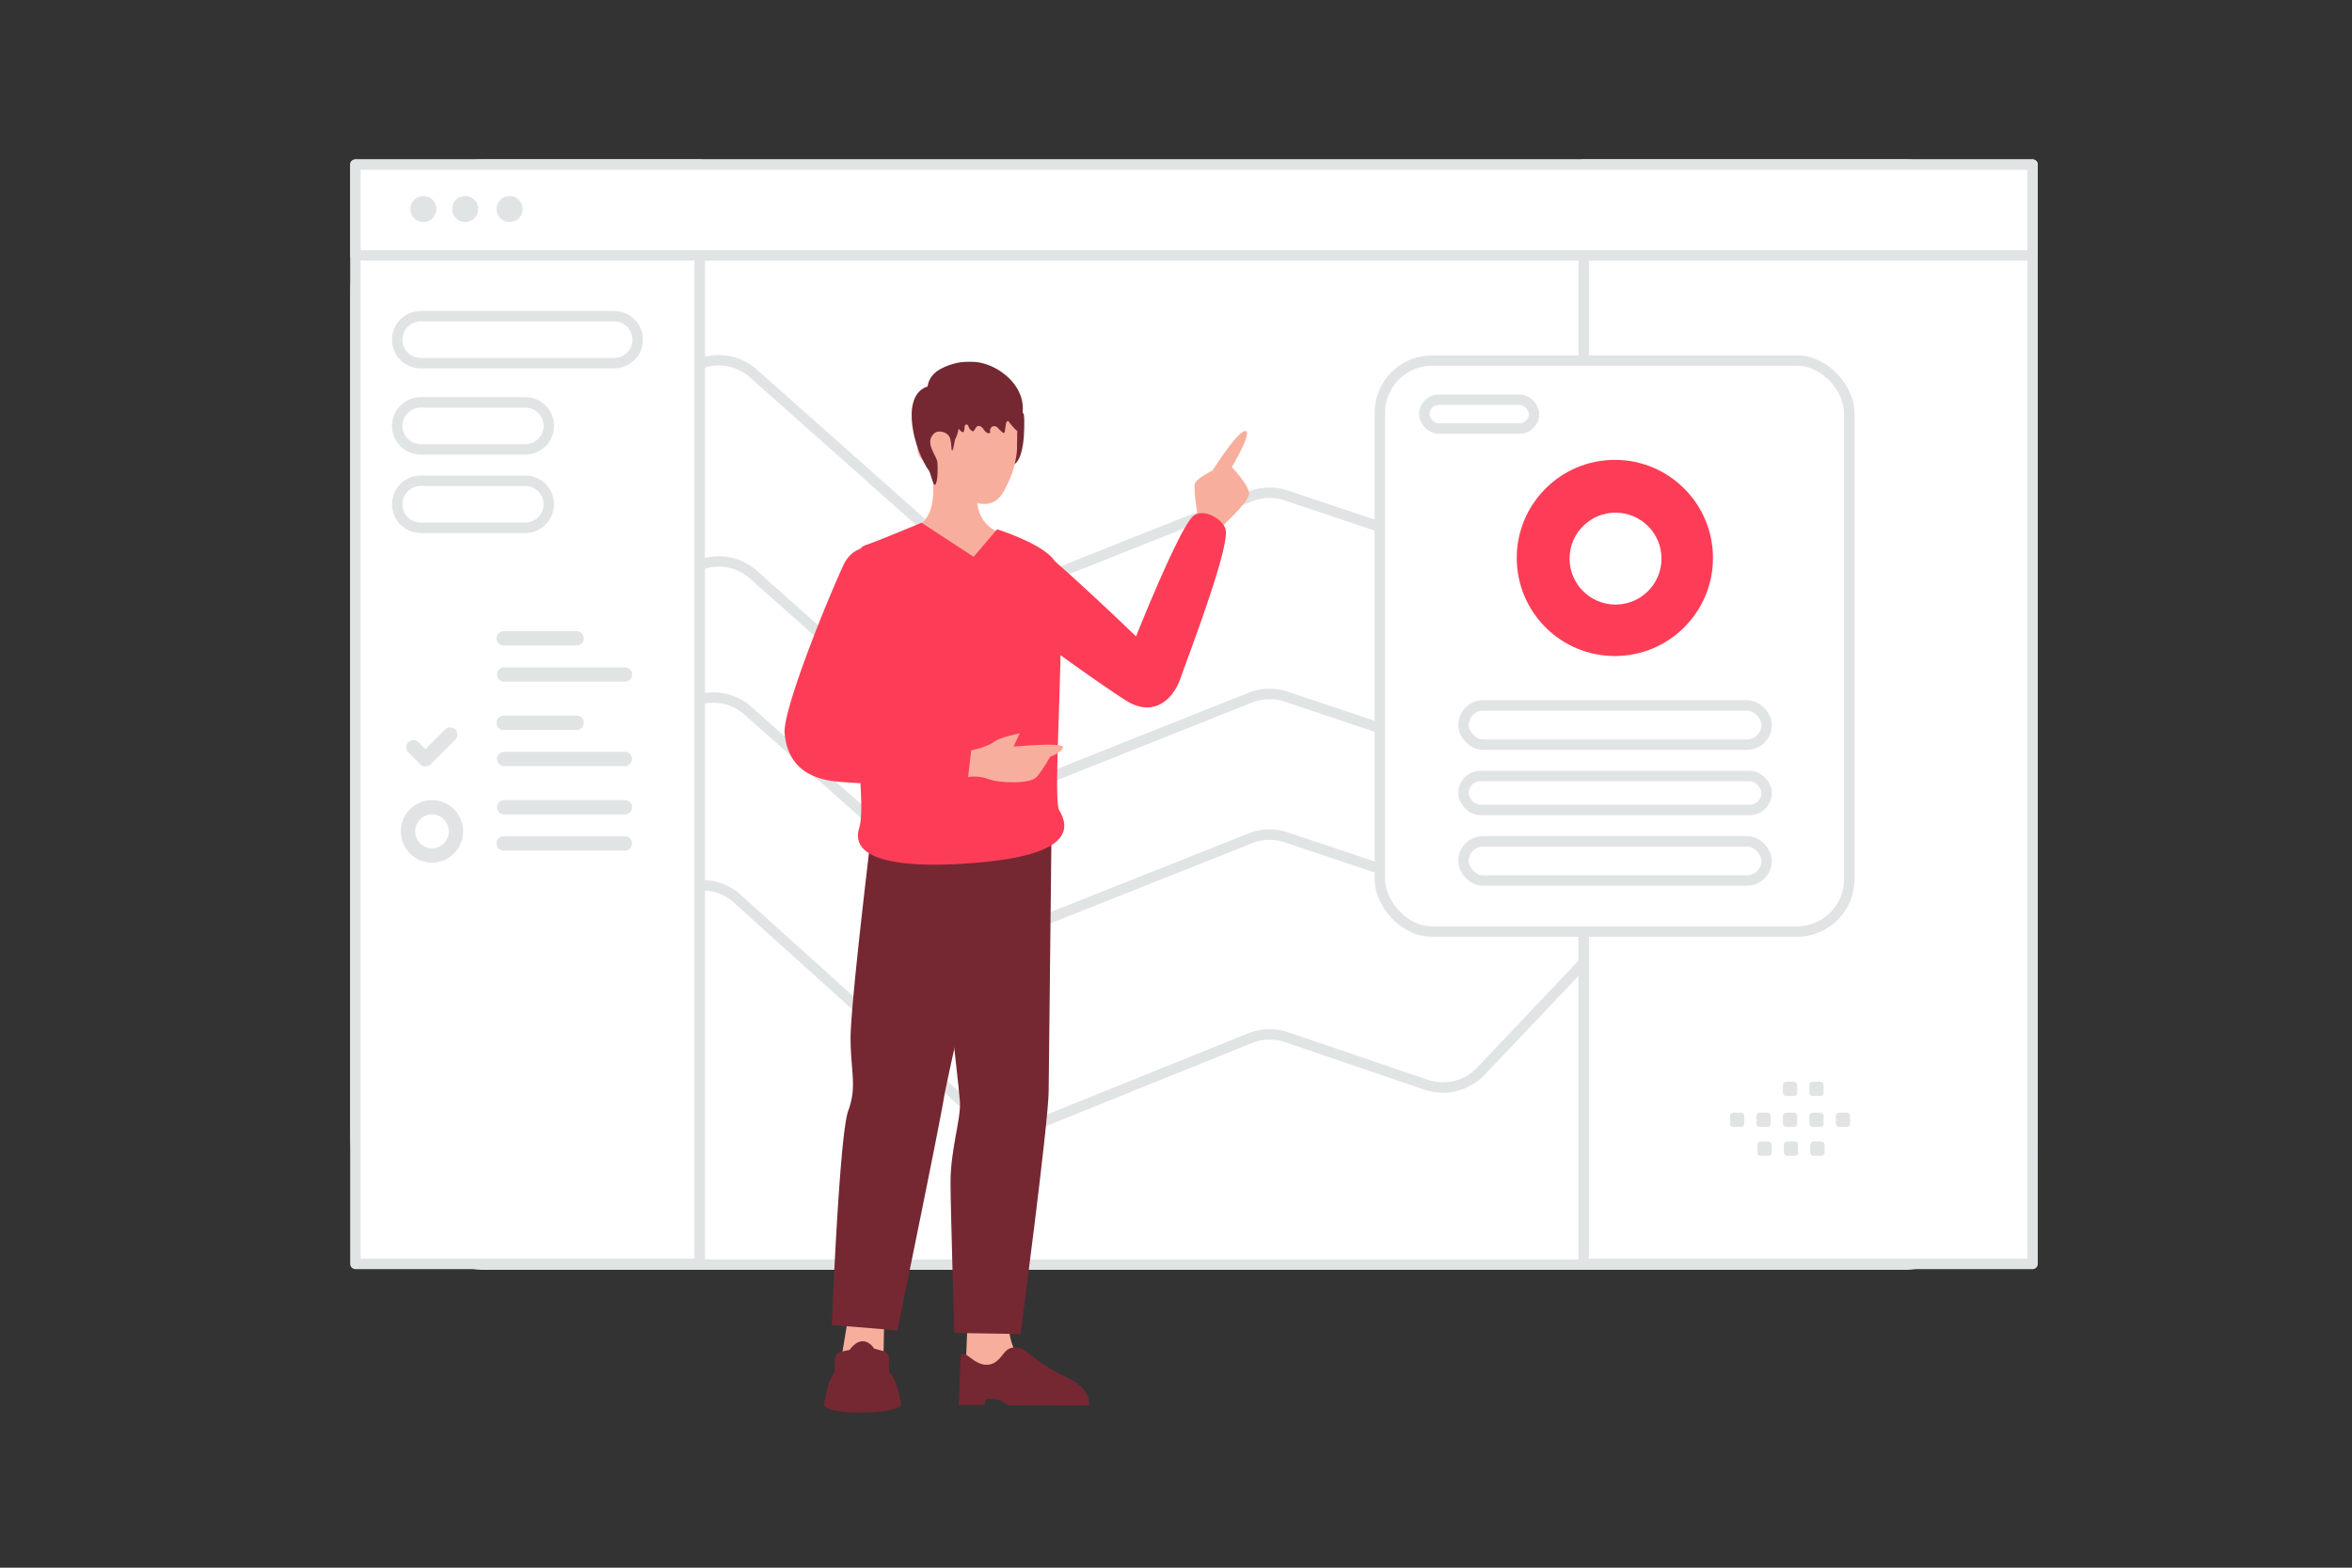 <svg width="900" height="600" viewBox="0 0 900 600" fill="none" xmlns="http://www.w3.org/2000/svg"><rect x="0" y="0" width="900" height="600" fill="#333333" stroke="none"/><path fill="transparent" d="M0 0h900v600H0z"/><path fill-rule="evenodd" clip-rule="evenodd" d="M136 113c0-27.614 22.386-50 50-50h541.758c27.614 0 50 22.386 50 50v320.729c0 27.615-22.386 50-50 50H186c-27.614 0-50-22.385-50-50V113z" fill="#fff" stroke="#E1E4E5" stroke-width="4" stroke-linecap="round" stroke-linejoin="round"/><path fill-rule="evenodd" clip-rule="evenodd" d="M185.065 404c-11.071 0-20.036-8.994-20-20.065l.195-59.704a20.004 20.004 0 0 1 2.397-9.429l89.753-166.404c6.126-11.358 21.244-14.027 30.889-5.455l86.16 76.576a19.999 19.999 0 0 0 20.681 3.634l83.287-33.142a19.999 19.999 0 0 1 13.759-.378l53.657 18.01a20 20 0 0 0 20.774-5.092l69.209-71.91a19.998 19.998 0 0 1 10.422-5.73l78.764-16.029c12.394-2.523 23.988 6.95 23.988 19.598V384c0 11.046-8.954 20-20 20H185.065z" fill="#fff" stroke="#E1E4E5" stroke-width="4" stroke-linecap="round" stroke-linejoin="round"/><path fill-rule="evenodd" clip-rule="evenodd" d="M185.065 481c-11.071 0-20.036-8.994-20-20.065l.195-59.704a20.004 20.004 0 0 1 2.397-9.429l89.753-166.404c6.126-11.358 21.244-14.027 30.889-5.455l86.16 76.576a19.999 19.999 0 0 0 20.681 3.634l83.287-33.142a19.999 19.999 0 0 1 13.759-.378l53.657 18.01a20 20 0 0 0 20.774-5.092l69.209-71.91a19.998 19.998 0 0 1 10.422-5.73l78.764-16.029c12.394-2.523 23.988 6.95 23.988 19.598V461c0 11.046-8.954 20-20 20H185.065z" fill="#fff" stroke="#E1E4E5" stroke-width="4" stroke-linecap="round" stroke-linejoin="round"/><path fill-rule="evenodd" clip-rule="evenodd" d="M185.074 481c-11.074 0-20.041-9-20-20.074l.179-48.187a19.994 19.994 0 0 1 3.593-11.363l87.703-125.814c6.845-9.82 20.726-11.468 29.68-3.523l88.238 78.287a20.001 20.001 0 0 0 20.657 3.626l83.313-33.095a20.003 20.003 0 0 1 13.738-.377l53.684 17.988a19.998 19.998 0 0 0 20.753-5.082l69.214-71.792a20.004 20.004 0 0 1 10.417-5.718l78.775-16.004c12.393-2.518 23.982 6.954 23.982 19.6V461c0 11.046-8.954 20-20 20H185.074z" fill="#fff" stroke="#E1E4E5" stroke-width="4" stroke-linecap="round" stroke-linejoin="round"/><path fill-rule="evenodd" clip-rule="evenodd" d="M185 484c-11.046 0-20-8.954-20-20v-37.23a20 20 0 0 1 7.395-15.527l83.722-67.968c7.651-6.211 18.685-5.923 26.002.677l92.272 83.239a19.999 19.999 0 0 0 20.886 3.694l83.062-33.549a20.005 20.005 0 0 1 13.94-.387l53.423 18.201a20 20 0 0 0 20.963-5.17l69.161-72.939a19.997 19.997 0 0 1 10.467-5.826l78.661-16.248c12.411-2.564 24.046 6.914 24.046 19.586V464c0 11.046-8.954 20-20 20H185z" fill="#fff" stroke="#E1E4E5" stroke-width="4" stroke-linecap="round" stroke-linejoin="round"/><path fill-rule="evenodd" clip-rule="evenodd" d="M136 63h131.758v420.729H136V63z" fill="#fff" stroke="#E1E4E5" stroke-width="4" stroke-linecap="round" stroke-linejoin="round"/><path d="M192.727 244.309h27.925m-27.708 13.854h46.18m-66.869 22.989-9.448 9.439-4.59-4.577m34.51-9.379h27.925m-27.708 13.854h46.18m-.001 32.325h-46.396m46.397-13.854h-46.18" stroke="#E1E4E5" stroke-width="5.5" stroke-linecap="round" stroke-linejoin="round"/><path clip-rule="evenodd" d="M165.236 327.432a9.236 9.236 0 1 0 0-18.472 9.237 9.237 0 0 0 0 18.472z" stroke="#E1E4E5" stroke-width="5.5" stroke-linecap="round" stroke-linejoin="round"/><path fill-rule="evenodd" clip-rule="evenodd" d="M152 130a9 9 0 0 1 9-9h74a9 9 0 0 1 9 9 9 9 0 0 1-9 9h-74a9 9 0 0 1-9-9zm0 33a9 9 0 0 1 9-9h40a9 9 0 0 1 9 9 9 9 0 0 1-9 9h-40a9 9 0 0 1-9-9zm0 30a9 9 0 0 1 9-9h40a9 9 0 0 1 9 9 9 9 0 0 1-9 9h-40a9 9 0 0 1-9-9zM606 63h171.758v420.729H606V63z" fill="#fff" stroke="#E1E4E5" stroke-width="4" stroke-linecap="round" stroke-linejoin="round"/><path fill-rule="evenodd" clip-rule="evenodd" d="M136 63h641.758v34.73H136V63z" fill="#fff" stroke="#E1E4E5" stroke-width="4" stroke-linecap="round" stroke-linejoin="round"/><circle cx="162" cy="80" r="4.5" fill="#E1E4E5" stroke="#E1E4E5" stroke-linecap="round" stroke-linejoin="round"/><circle cx="178" cy="80" r="4.5" fill="#E1E4E5" stroke="#E1E4E5" stroke-linecap="round" stroke-linejoin="round"/><circle cx="195" cy="80" r="4.5" fill="#E1E4E5" stroke="#E1E4E5" stroke-linecap="round" stroke-linejoin="round"/><path d="M380.526 171.749c-.612 2.448.2 4.992 1.539 7.13.946 1.51 2.27-.158 4.199-.425 2.984-.418 4.874-3.577 5.519-11.273.299-5.622.159-8.426-.155-8.917-1.114-1.757-3.981-2.344-6.242-2.175" fill="#752832"/><path fill-rule="evenodd" clip-rule="evenodd" d="M385.944 506.257s-.182 11.557 6.952 15.663 18.186 11.734 18.186 11.734l-42.044 1.417 1.199-28.918 15.707.104z" fill="#F8AE9D"/><path fill-rule="evenodd" clip-rule="evenodd" d="m367.571 518.993-.684 18.75h9.766l.669-2.416s3.677-.15 5.801.893c2.246 1.104 2.548 1.639 2.548 1.639l30.975.065s1.528-6.06-7.914-10.443c-9.442-4.385-16.317-10.607-17.623-11.244-1.316-.641-3.969-1.004-5.838.504-1.869 1.506-3.348 5.469-7.583 5.593-5.451.16-8.582-6.512-10.117-3.341zm-12.073-201.364s11.475 97.369 11.832 104.137c.357 6.769-3.686 18.45-3.607 31.111.078 12.661 1.476 57.283 1.476 57.283l25.314.413s10.638-80.636 10.753-92.728c.114-12.091 1.09-99.052 1.09-99.052l-46.858-1.164z" fill="#752832"/><path fill-rule="evenodd" clip-rule="evenodd" d="m324.539 504.226-4.933 29.958 18.186-.091.575-30.337-13.828.47z" fill="#F8AE9D"/><path fill-rule="evenodd" clip-rule="evenodd" d="M321.839 517.345a3 3 0 0 0-2.361 2.833l-.172 5.221c-2.597 2.887-3.811 11.279-3.919 12.064a.592.592 0 0 0-.006.126c.286 4.095 27.145 4.026 29.359.144a.66.66 0 0 0 .058-.442c-.245-1.505-1.724-9.898-4.611-12.162l-.019-5.165a2.999 2.999 0 0 0-2.22-2.886l-3.454-.929c-2.659-3.888-6.282-3.75-9.386.486l-3.269.71zm11.628-198.799s-8.104 66.432-7.994 79.153c.11 12.723 2.494 18.31-.899 27.436-3.393 9.126-6.287 81.97-6.287 81.97l25.092 2.09s16.03-77.947 17.773-88.754c1.743-10.807 23.287-102.812 23.287-102.812l-50.972.917z" fill="#752832"/><path fill-rule="evenodd" clip-rule="evenodd" d="M458.586 199.102s-2.095-11.675-1.342-14.039c.644-2.044 6.725-4.99 6.725-4.99s10.578-16.709 12.892-15.008c1.884 1.38-5.508 13.698-5.508 13.698s6.74 7.072 6.646 10.233c-.094 3.161-11.001 13.057-11.001 13.057l-8.412-2.951zm-108.713 2.743s6.966-1.635 7.208-13.05c.241-11.414.072-15.31.072-15.31l16.515-.277s.167 12.721.17 17.322c.006 10.018 7.445 12.724 7.445 12.724s-.618 10.953-14.522 11.735c-10.856.611-16.888-13.144-16.888-13.144z" fill="#F8AE9D"/><path fill-rule="evenodd" clip-rule="evenodd" d="M355.636 167.715c-6.845-.265-5.729 9.756 1.382 9.742 0 0 7.642 15.366 19.64 15.406 5.779.019 7.666-5.129 9.399-8.743 1.732-3.613 3.004-9.019 3.109-12.329.114-3.529.128-15.123.128-15.123l-33.925-.015.267 11.062z" fill="#F8AE9D"/><path fill-rule="evenodd" clip-rule="evenodd" d="M381.544 202.575s17.791 5.553 22.079 12.188c13.811 12.133 31.085 28.796 31.085 28.796s16.452-41.291 21.831-45.998c3.68-3.221 11.012.762 12.378 4.855 1.755 5.257-9.513 36.095-14.835 50.659l-.001.003c-1.03 2.82-1.838 5.03-2.284 6.325-3.245 9.415-11.141 14.815-20.75 8.831-3.873-2.412-15.399-10.316-25.232-17.481-.154 7.527-.413 15.459-.659 22.993-.598 18.303-1.119 34.252.133 36.324 6.202 10.272-2.044 17.324-29.346 19.915-27.302 2.591-51.524.469-47.129-13.239.917-2.857.905-9.005.448-16.993a323.167 323.167 0 0 1-8.018-.529c-11.394-.898-19.821-5.793-20.996-18.509-.824-8.904 16.14-50.707 22.501-64.452 1.488-3.216 3.789-5.218 6.396-6.217.606-.677 1.29-1.152 2.058-1.405 4.672-1.54 21.425-8.579 21.425-8.579l19.93 13.039 8.986-10.526zm-54.128 73.584a24.13 24.13 0 0 0-.044.116l.055.007-.011-.123z" fill="#FD3D57"/><path fill-rule="evenodd" clip-rule="evenodd" d="M371.637 287.191s6.079-1.222 8.567-3.175c2.487-1.953 10.021-3.333 10.021-3.333l-2.41 5.075s18.465-1.733 18.902.089c.438 1.821-4.903 3.801-4.903 3.801s-2.634 4.92-5.183 7.771c-2.413 2.699-14.398 2.378-18.6.694-3.63-1.455-7.578-.728-7.578-.728l1.184-10.194z" fill="#F8AE9D"/><path d="M357.498 157.126c1 1.309 2.763 1.597 4.216 1.856 1.953.348 2.919 1.073 3.933 3.018.642 1.243 1.284 2.604 2.432 3.277.936.551.908-.842 1.046-1.919a2.057 2.057 0 0 1 .059-.299c.223-.861 1.137-.717 1.402.132.243.77.764 1.421 1.426 1.783.108.059.223.111.338.089.155-.022.277-.17.378-.303.211-.277.42-.628.637-1 .715-1.229 2.078-.798 2.877.378.5.733 1.095 1.487 1.912 1.657.264.059.595.015.716-.244.156-.318-.087-.636-.047-.961.034-.304.162-.437.304-.696.554-.998 1.836-1.035 2.618-.203a29.376 29.376 0 0 0 1.7 1.668c.25.222.615.444.865.222.135-.119.169-.318.196-.511.142-.939.277-1.879.419-2.818.081-.525.358-1.213.831-1.08.23.067.365.311.493.533.156.281 2.933 3.484 2.987 3.24.432-1.82 1.318-3.477 1.75-5.297 2.798-11.71-9.615-21.126-19.096-21.178-2.108-.015-4.034.02-6.081.515-2.183.533-4.487 1.378-6.467 2.569-2.777 1.665-4.878 4.69-4.338 8.3" fill="#752832"/><path d="M365.207 153.341c1.337 1.529 1.691 3.68 1.815 5.712.184 3.065-.065 6.248-1.467 8.969-.4.774-.695 4.607-1.311 4.395-.197-.066-.164-3.038-.682-4.64-.799-2.482-4.482-3.429-6.14-1.86-2.647 2.495-1.094 5.527-.216 7.413.524 1.139 1.356 2.416 1.501 3.621.176 1.542.229 7.162-.767 8.472-.832 1.099-1.717-4.209-2.471-5.255-5.576-7.791-10.924-27.628-1.402-31.931 1.448-.655 5.917-.993 7.274-.159" fill="#752832"/><rect x="528" y="138" width="179.626" height="218.544" rx="20" fill="#fff" stroke="#E1E4E5" stroke-width="4" stroke-linecap="round" stroke-linejoin="round"/><mask id="a" mask-type="alpha" maskUnits="userSpaceOnUse" x="526" y="136" width="184" height="223"><path fill="#fff" stroke="#fff" stroke-width="4" stroke-linecap="round" stroke-linejoin="round" d="M528 138h179.626v218.544H528z"/></mask><g mask="url(#a)"><rect x="560" y="297" width="116" height="13" rx="6.5" fill="#fff" stroke="#E1E4E5" stroke-width="4" stroke-linecap="round" stroke-linejoin="round"/><rect x="560" y="270" width="116" height="15" rx="7.5" fill="#fff" stroke="#E1E4E5" stroke-width="4" stroke-linecap="round" stroke-linejoin="round"/><rect x="560" y="322" width="116" height="15" rx="7.5" fill="#fff" stroke="#E1E4E5" stroke-width="4" stroke-linecap="round" stroke-linejoin="round"/><rect x="545" y="153" width="42" height="11" rx="5.5" fill="#fff" stroke="#E1E4E5" stroke-width="4" stroke-linecap="round" stroke-linejoin="round"/><path fill-rule="evenodd" clip-rule="evenodd" d="M617.933 176c20.733 0 37.541 16.808 37.541 37.542 0 20.733-16.808 37.541-37.541 37.541-20.734 0-37.542-16.808-37.542-37.541 0-20.734 16.808-37.542 37.542-37.542zm.254 20.208c-9.714 0-17.588 7.874-17.588 17.588 0 9.714 7.874 17.589 17.588 17.589 9.714 0 17.588-7.875 17.588-17.589 0-9.714-7.874-17.588-17.588-17.588z" fill="#FD3D57"/></g><path fill-rule="evenodd" clip-rule="evenodd" d="M663.273 425.851h2.918c.706 0 1.274.574 1.274 1.273v2.918c0 .706-.574 1.274-1.274 1.274h-2.918a1.278 1.278 0 0 1-1.273-1.274v-2.918a1.27 1.27 0 0 1 1.273-1.273zm10.117 0h2.918c.7 0 1.274.574 1.274 1.273v2.918c0 .706-.574 1.274-1.274 1.274h-2.918a1.278 1.278 0 0 1-1.273-1.274v-2.918c0-.699.574-1.273 1.273-1.273zm10.123 0h2.918c.699 0 1.273.574 1.273 1.273v2.918c0 .706-.574 1.274-1.273 1.274h-2.918c-.7 0-1.274-.574-1.274-1.274v-2.918a1.27 1.27 0 0 1 1.274-1.273zm10.117 0h2.917c.7 0 1.274.574 1.274 1.273v2.918c0 .706-.574 1.274-1.274 1.274h-2.917a1.28 1.28 0 0 1-1.28-1.274v-2.918a1.288 1.288 0 0 1 1.28-1.273zm10.116 0h2.918c.706 0 1.28.574 1.28 1.273v2.918c0 .706-.574 1.274-1.28 1.274h-2.918a1.278 1.278 0 0 1-1.273-1.274v-2.918c0-.699.574-1.273 1.273-1.273zm-29.985 11.031h2.918c.699 0 1.273.574 1.273 1.274v2.924c0 .699-.574 1.273-1.273 1.273h-2.918a1.275 1.275 0 0 1-1.274-1.273v-2.918a1.272 1.272 0 0 1 1.274-1.28zm10.117 0h2.918c.699 0 1.273.574 1.273 1.274v2.924c0 .699-.574 1.273-1.273 1.273h-2.918c-.7 0-1.274-.574-1.274-1.273v-2.918a1.272 1.272 0 0 1 1.274-1.28zm10.117 0h2.917c.706 0 1.28.574 1.28 1.274v2.924a1.28 1.28 0 0 1-1.28 1.273h-2.917c-.7 0-1.274-.574-1.274-1.273v-2.918c0-.706.574-1.28 1.274-1.28zM683.513 414h2.918c.699 0 1.273.574 1.273 1.274v2.917c0 .706-.574 1.274-1.273 1.274h-2.918c-.7 0-1.274-.574-1.274-1.274v-2.917a1.27 1.27 0 0 1 1.274-1.274zm10.117 0h2.917c.7 0 1.274.574 1.274 1.274v2.917c0 .706-.574 1.274-1.274 1.274h-2.917a1.28 1.28 0 0 1-1.28-1.274v-2.917c.006-.7.58-1.274 1.28-1.274z" fill="#E1E4E5"/></svg>
